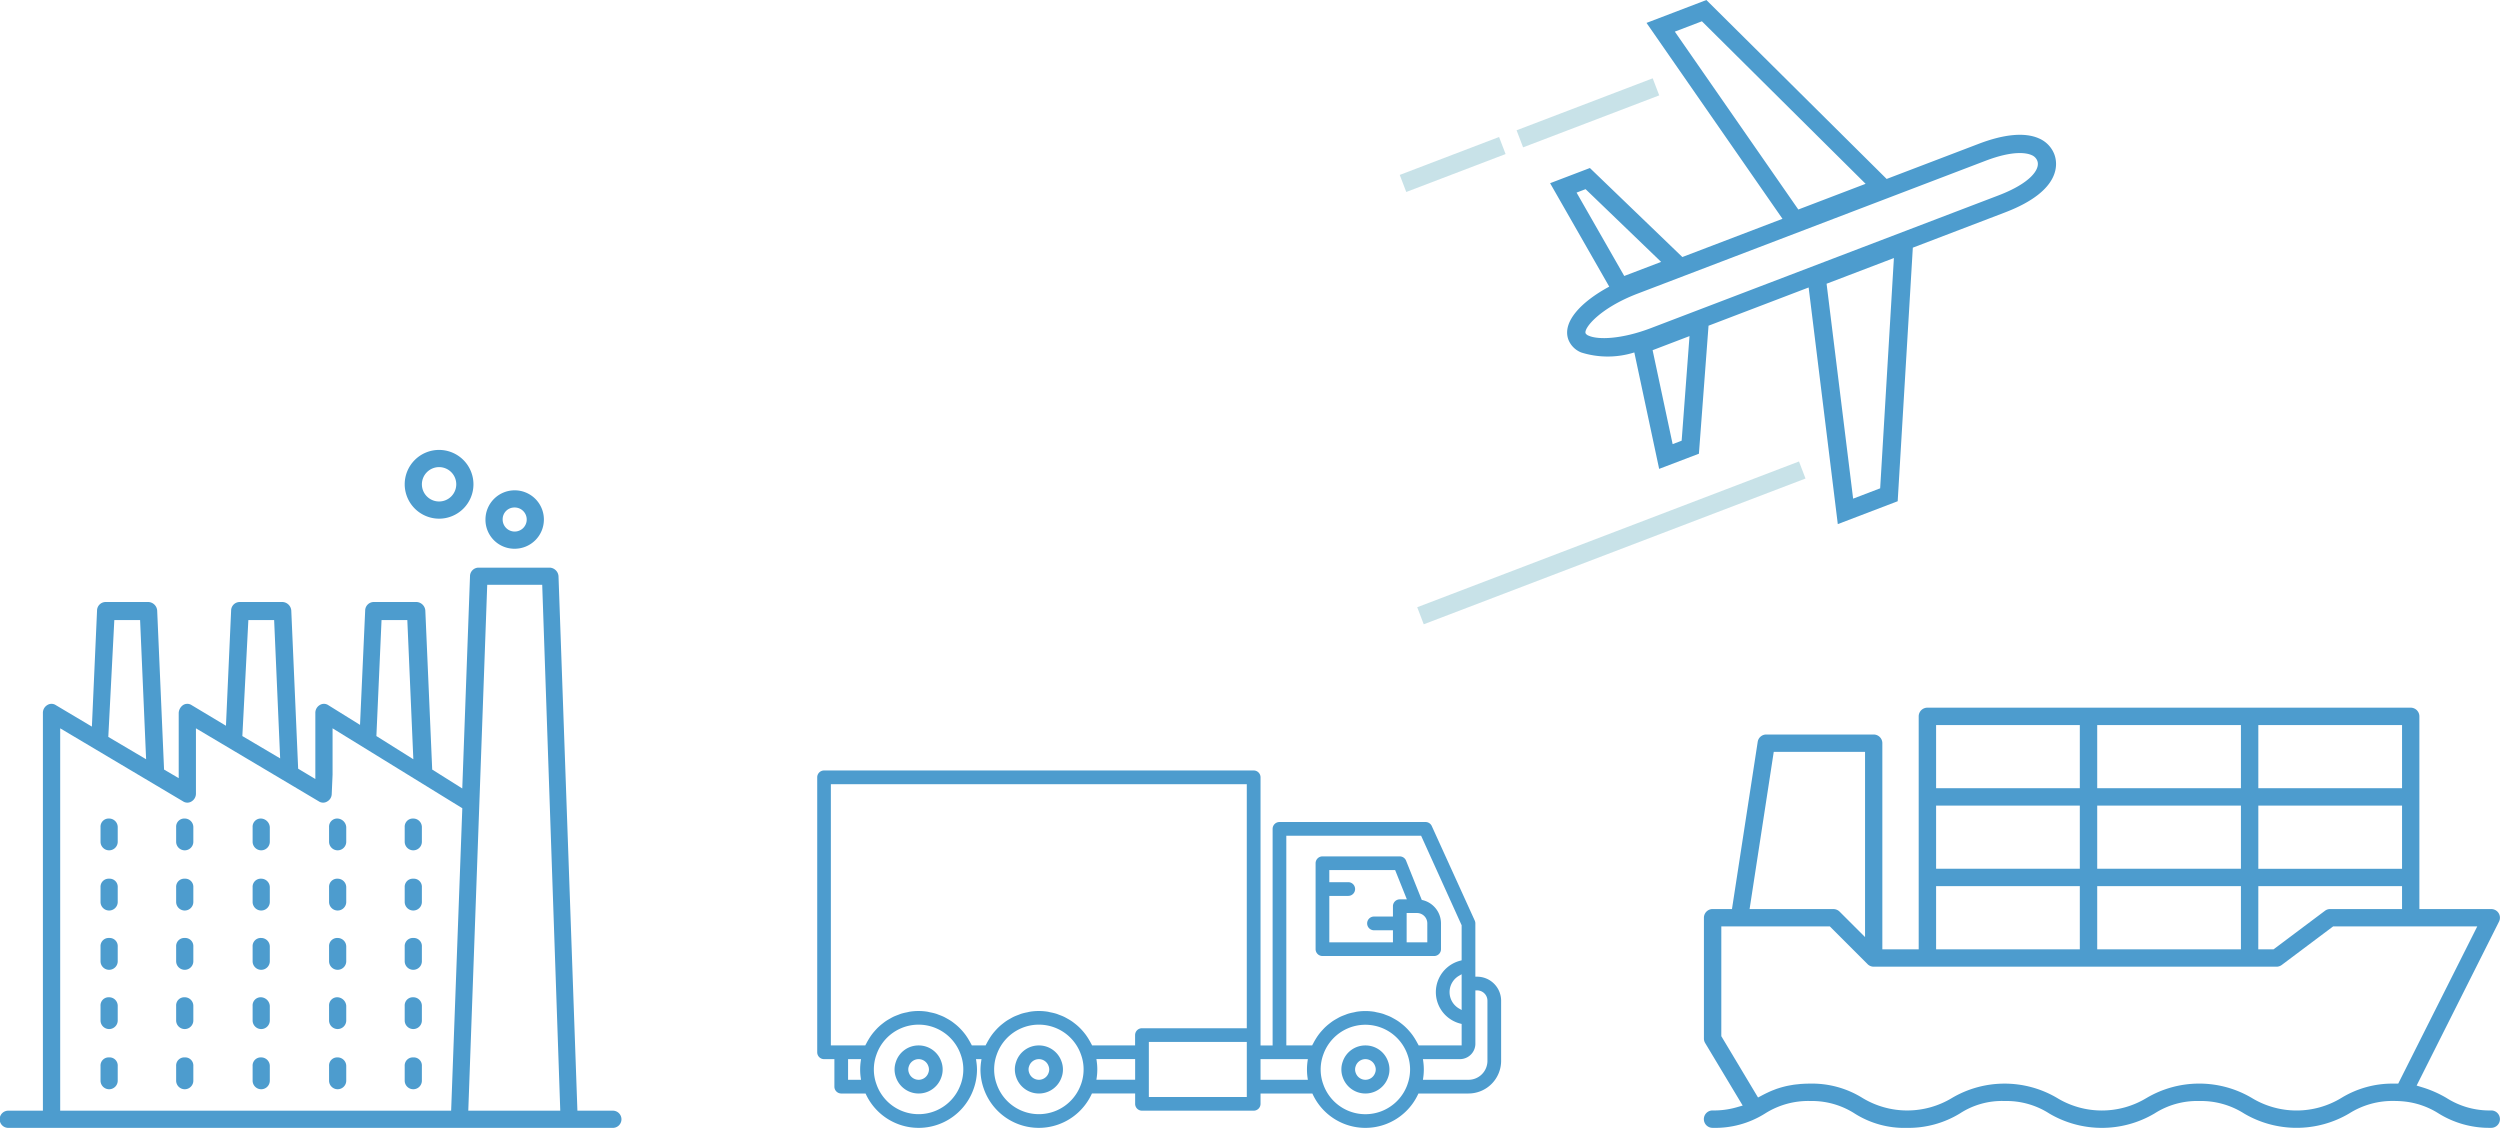 <svg xmlns="http://www.w3.org/2000/svg" width="273.102" height="123.209" viewBox="0 0 273.102 123.209">
  <g id="Group_133" data-name="Group 133" transform="translate(-1804.314 -1363.696)">
    <g id="Group_64" data-name="Group 64">
      <g id="Group_62" data-name="Group 62" class="lorry">
        <path id="Path_73" data-name="Path 73" d="M1953.473,1477.9a2.6,2.6,0,0,0-2.479,1.776,2.454,2.454,0,0,0-.146.85,2.485,2.485,0,0,0,.16.887,2.618,2.618,0,0,0,4.945-.038,2.437,2.437,0,0,0,.146-.849,2.5,2.5,0,0,0-.16-.888A2.6,2.6,0,0,0,1953.473,1477.9Zm1.069,2.971a1.12,1.12,0,0,1-2.122.041,1.024,1.024,0,0,1-.075-.386.983.983,0,0,1,.059-.346,1.12,1.12,0,0,1,2.123-.039,1.032,1.032,0,0,1,.075.385A.949.949,0,0,1,1954.542,1480.87Z" fill="#4d9cce"/>
        <path id="Path_74" data-name="Path 74" d="M1917.805,1477.9a2.6,2.6,0,0,0-2.479,1.776,2.526,2.526,0,0,0,.014,1.737,2.618,2.618,0,0,0,4.945-.038,2.437,2.437,0,0,0,.146-.849,2.5,2.5,0,0,0-.16-.888A2.605,2.605,0,0,0,1917.805,1477.9Zm1.069,2.971a1.12,1.12,0,0,1-2.122.041,1.023,1.023,0,0,1-.075-.386.931.931,0,0,1,.06-.346,1.119,1.119,0,0,1,2.122-.039,1.032,1.032,0,0,1,.075.385A.97.97,0,0,1,1918.874,1480.87Z" fill="#4d9cce"/>
        <path id="Path_75" data-name="Path 75" d="M1904.664,1477.9a2.6,2.6,0,0,0-2.479,1.776,2.526,2.526,0,0,0,.014,1.737,2.618,2.618,0,0,0,4.945-.038,2.437,2.437,0,0,0,.146-.849,2.5,2.5,0,0,0-.16-.888A2.605,2.605,0,0,0,1904.664,1477.9Zm1.069,2.971a1.12,1.12,0,0,1-2.122.041,1.023,1.023,0,0,1-.075-.386.933.933,0,0,1,.06-.346,1.119,1.119,0,0,1,2.122-.039,1.032,1.032,0,0,1,.075.385A.97.97,0,0,1,1905.733,1480.87Z" fill="#4d9cce"/>
        <path id="Path_76" data-name="Path 76" d="M1929.068,1485.028h12.2a.749.749,0,0,0,.748-.748v-1.129h5.662l.051.109a6.345,6.345,0,0,0,11.484,0l.051-.109h5.47a3.568,3.568,0,0,0,3.564-3.565v-6.57a2.628,2.628,0,0,0-2.625-2.626h-.19v-5.822a.754.754,0,0,0-.067-.31l-4.694-10.324a.749.749,0,0,0-.681-.44h-15.957a.749.749,0,0,0-.748.749V1477.9h-1.32v-29.288a.749.749,0,0,0-.748-.749h-46.932a.75.75,0,0,0-.749.749v30.037a.749.749,0,0,0,.749.748h1.128v3.007a.75.75,0,0,0,.749.748h2.656l.051.109a6.359,6.359,0,0,0,11.747-.6,6.218,6.218,0,0,0,.375-2.137,6.433,6.433,0,0,0-.079-.912l-.031-.217h.6l-.031.218a6.3,6.3,0,0,0-.079.911,6.186,6.186,0,0,0,.368,2.12,6.36,6.36,0,0,0,11.755.615l.051-.109h4.721v1.129A.749.749,0,0,0,1929.068,1485.028Zm29-2.871a4.874,4.874,0,0,1-9.2-.014,4.7,4.7,0,0,1-.283-1.618,4.745,4.745,0,0,1,.289-1.634,4.873,4.873,0,0,1,9.195.017,4.763,4.763,0,0,1-.005,3.249Zm7.417-4.448v-5.822h.19a1.13,1.13,0,0,1,1.128,1.129v6.57a2.069,2.069,0,0,1-2.067,2.067h-4.98l.031-.216a6.33,6.33,0,0,0,0-1.824l-.03-.217h4.041A1.689,1.689,0,0,0,1965.486,1477.709Zm-1.5-3.678-.286-.165a2.066,2.066,0,0,1,0-3.578l.286-.166Zm-19.153-19.04h14.726l.05.112,4.377,9.669v3.83l-.142.038a3.546,3.546,0,0,0,0,6.875l.143.037v2.347h-4.7l-.052-.109a.731.731,0,0,0-.041-.073c-.017-.028-.033-.056-.049-.086-.059-.117-.124-.228-.19-.34-.1-.173-.2-.324-.3-.468-.078-.113-.163-.219-.249-.326q-.167-.2-.349-.395c-.1-.1-.191-.193-.292-.284-.13-.12-.267-.23-.407-.339-.115-.089-.215-.166-.322-.237-.15-.1-.306-.19-.464-.278l-.1-.055c-.082-.045-.162-.092-.247-.131-.168-.082-.344-.148-.522-.214l-.106-.041c-.08-.032-.16-.063-.242-.088a6.135,6.135,0,0,0-.614-.147c-.045-.009-.09-.02-.135-.031s-.115-.028-.173-.038a6.2,6.2,0,0,0-1.923,0c-.06.011-.12.025-.179.039l-.132.031a5.875,5.875,0,0,0-.611.145c-.08.025-.159.055-.237.087l-.12.046c-.172.065-.344.129-.51.209-.094.044-.185.095-.275.146l-.086.049c-.15.085-.3.169-.442.265-.115.076-.224.161-.334.245-.142.111-.269.213-.392.325s-.214.2-.317.311-.217.235-.32.359-.188.237-.276.361-.179.268-.263.407-.153.258-.22.394c-.015.03-.032.059-.049.087a.66.66,0,0,0-.037.065l-.052.109h-2.824Zm-2.817,24.405h5.17l-.031.217a6.436,6.436,0,0,0,0,1.824l.032.216h-5.171Zm-1.5,4.135h-10.7v-6.012h10.7Zm-43.557-1.878V1479.4h1.414l-.03.217a6.436,6.436,0,0,0,0,1.824l.031.216Zm12.3.5a4.874,4.874,0,0,1-9.2-.014,4.672,4.672,0,0,1-.283-1.618,4.747,4.747,0,0,1,.288-1.634,4.873,4.873,0,0,1,9.2.017,4.675,4.675,0,0,1,.283,1.617A4.753,4.753,0,0,1,1909.26,1482.157Zm13.141,0a4.874,4.874,0,0,1-9.2-.015,4.672,4.672,0,0,1-.283-1.618,4.747,4.747,0,0,1,.288-1.634,4.873,4.873,0,0,1,9.2.017,4.675,4.675,0,0,1,.283,1.617A4.758,4.758,0,0,1,1922.4,1482.158Zm1.165-4.368a.558.558,0,0,0-.039-.068c-.017-.031-.036-.061-.051-.094-.058-.114-.124-.225-.19-.337-.1-.173-.2-.324-.3-.468-.079-.113-.163-.219-.249-.326-.112-.136-.227-.268-.35-.395-.095-.1-.191-.193-.291-.284-.131-.12-.267-.23-.408-.339-.115-.089-.215-.166-.321-.237-.15-.1-.306-.19-.464-.278l-.1-.055c-.082-.045-.163-.092-.247-.131-.169-.082-.345-.148-.522-.214l-.106-.041c-.08-.032-.16-.063-.242-.088a6.183,6.183,0,0,0-.614-.147c-.046-.009-.09-.02-.136-.031s-.114-.028-.173-.038a6.2,6.2,0,0,0-1.923,0c-.06.011-.119.025-.179.039l-.131.031a5.821,5.821,0,0,0-.611.145c-.081.025-.16.055-.237.087l-.12.046c-.172.065-.345.129-.511.209-.093.044-.184.095-.274.146l-.086.049c-.151.085-.3.169-.443.265-.115.076-.223.161-.333.245-.142.111-.269.213-.393.325-.109.1-.214.2-.317.311s-.216.235-.319.359-.189.237-.277.361-.179.268-.262.407-.153.258-.221.394a.736.736,0,0,1-.049.087.686.686,0,0,0-.037.065l-.052.109h-1.514l-.052-.109a.574.574,0,0,0-.039-.068c-.017-.031-.036-.061-.051-.094-.058-.114-.124-.225-.19-.337-.1-.173-.2-.324-.3-.468-.079-.113-.163-.219-.249-.326-.112-.136-.227-.268-.35-.395-.095-.1-.191-.193-.291-.284-.131-.12-.267-.23-.408-.339-.115-.089-.215-.166-.321-.237-.151-.1-.306-.19-.464-.278l-.1-.055c-.082-.045-.163-.092-.247-.131-.169-.082-.345-.148-.522-.214l-.106-.041c-.08-.032-.16-.063-.242-.088a6.192,6.192,0,0,0-.614-.147c-.046-.009-.09-.02-.136-.031s-.114-.028-.173-.038a6.2,6.2,0,0,0-1.923,0c-.06.011-.119.025-.178.039l-.132.031a5.821,5.821,0,0,0-.611.145c-.081.025-.16.055-.237.087l-.12.046c-.172.065-.345.129-.511.209-.093.044-.184.095-.274.146l-.086.049c-.151.085-.3.169-.443.265-.115.076-.223.161-.333.245-.142.111-.269.213-.392.325s-.215.2-.318.311-.216.235-.319.359-.189.237-.277.361-.179.268-.262.407-.153.258-.221.394a.736.736,0,0,1-.049.087.686.686,0,0,0-.037.065l-.051.109h-3.764V1449.36h45.435v26.662h-11.454a.749.749,0,0,0-.748.749v1.128h-4.7Zm.522,3.863.032-.216a6.33,6.33,0,0,0,0-1.824l-.031-.217h4.231v2.257Z" fill="#4d9cce"/>
        <path id="Path_77" data-name="Path 77" d="M1948.78,1457.249a.749.749,0,0,0-.749.749v9.386a.749.749,0,0,0,.749.748h12.2a.748.748,0,0,0,.749-.748v-2.816a2.618,2.618,0,0,0-2-2.541l-.1-.023-1.714-4.285a.745.745,0,0,0-.695-.47Zm11.454,7.319v2.067h-2.257v-3.2h1.128A1.13,1.13,0,0,1,1960.234,1464.568Zm-2.234-2.626h-.772a.749.749,0,0,0-.748.749v1.129h-2.068a.749.749,0,1,0,0,1.5h2.068v1.318h-6.951v-5.073h2.067a.749.749,0,1,0,0-1.5h-2.067v-1.319h7.192Z" fill="#4d9cce"/>
      </g>
      <g id="Group_63" data-name="Group 63" class="building">
        <path id="Path_78" data-name="Path 78" d="M1816.235,1453.114a.888.888,0,0,0-.939.939v1.595a.939.939,0,1,0,1.878,0v-1.595A.941.941,0,0,0,1816.235,1453.114Z" fill="#4d9cce"/>
        <path id="Path_79" data-name="Path 79" d="M1824.495,1453.114a.888.888,0,0,0-.939.939v1.595a.939.939,0,1,0,1.878,0v-1.595A.941.941,0,0,0,1824.495,1453.114Z" fill="#4d9cce"/>
        <path id="Path_80" data-name="Path 80" d="M1832.849,1453.114a.888.888,0,0,0-.939.939v1.595a.939.939,0,1,0,1.878,0v-1.595A1.01,1.01,0,0,0,1832.849,1453.114Z" fill="#4d9cce"/>
        <path id="Path_81" data-name="Path 81" d="M1816.235,1459.685a.887.887,0,0,0-.939.938v1.6a.939.939,0,0,0,1.878,0v-1.6A.887.887,0,0,0,1816.235,1459.685Z" fill="#4d9cce"/>
        <path id="Path_82" data-name="Path 82" d="M1824.495,1459.685a.887.887,0,0,0-.939.938v1.6a.939.939,0,0,0,1.878,0v-1.6A.887.887,0,0,0,1824.495,1459.685Z" fill="#4d9cce"/>
        <path id="Path_83" data-name="Path 83" d="M1832.849,1459.685a.887.887,0,0,0-.939.938v1.6a.939.939,0,0,0,1.878,0v-1.6A.941.941,0,0,0,1832.849,1459.685Z" fill="#4d9cce"/>
        <path id="Path_84" data-name="Path 84" d="M1816.235,1466.161a.888.888,0,0,0-.939.939v1.6a.939.939,0,0,0,1.878,0v-1.6A.888.888,0,0,0,1816.235,1466.161Z" fill="#4d9cce"/>
        <path id="Path_85" data-name="Path 85" d="M1824.495,1466.161a.888.888,0,0,0-.939.939v1.6a.939.939,0,0,0,1.878,0v-1.6A.888.888,0,0,0,1824.495,1466.161Z" fill="#4d9cce"/>
        <path id="Path_86" data-name="Path 86" d="M1832.849,1466.161a.888.888,0,0,0-.939.939v1.6a.939.939,0,0,0,1.878,0v-1.6A.941.941,0,0,0,1832.849,1466.161Z" fill="#4d9cce"/>
        <path id="Path_87" data-name="Path 87" d="M1816.235,1472.638a.887.887,0,0,0-.939.939v1.595a.939.939,0,0,0,1.878,0v-1.595A.941.941,0,0,0,1816.235,1472.638Z" fill="#4d9cce"/>
        <path id="Path_88" data-name="Path 88" d="M1824.495,1472.638a.887.887,0,0,0-.939.939v1.595a.939.939,0,0,0,1.878,0v-1.595A.941.941,0,0,0,1824.495,1472.638Z" fill="#4d9cce"/>
        <path id="Path_89" data-name="Path 89" d="M1832.849,1472.638a.887.887,0,0,0-.939.939v1.595a.939.939,0,0,0,1.878,0v-1.595A1.01,1.01,0,0,0,1832.849,1472.638Z" fill="#4d9cce"/>
        <path id="Path_90" data-name="Path 90" d="M1816.235,1479.208a.888.888,0,0,0-.939.939v1.6a.939.939,0,0,0,1.878,0v-1.6A.888.888,0,0,0,1816.235,1479.208Z" fill="#4d9cce"/>
        <path id="Path_91" data-name="Path 91" d="M1824.495,1479.208a.888.888,0,0,0-.939.939v1.6a.939.939,0,0,0,1.878,0v-1.6A.888.888,0,0,0,1824.495,1479.208Z" fill="#4d9cce"/>
        <path id="Path_92" data-name="Path 92" d="M1832.849,1479.208a.888.888,0,0,0-.939.939v1.6a.939.939,0,0,0,1.878,0v-1.6A.941.941,0,0,0,1832.849,1479.208Z" fill="#4d9cce"/>
        <path id="Path_93" data-name="Path 93" d="M1841.2,1453.114a.888.888,0,0,0-.939.939v1.595a.938.938,0,1,0,1.877,0v-1.595A1.009,1.009,0,0,0,1841.2,1453.114Z" fill="#4d9cce"/>
        <path id="Path_94" data-name="Path 94" d="M1849.463,1453.114a.888.888,0,0,0-.939.939v1.595a.938.938,0,1,0,1.877,0v-1.595A.94.94,0,0,0,1849.463,1453.114Z" fill="#4d9cce"/>
        <path id="Path_95" data-name="Path 95" d="M1841.2,1459.685a.887.887,0,0,0-.939.938v1.6a.938.938,0,1,0,1.877,0v-1.6A.94.94,0,0,0,1841.2,1459.685Z" fill="#4d9cce"/>
        <path id="Path_96" data-name="Path 96" d="M1849.463,1459.685a.887.887,0,0,0-.939.938v1.6a.938.938,0,1,0,1.877,0v-1.6A.886.886,0,0,0,1849.463,1459.685Z" fill="#4d9cce"/>
        <path id="Path_97" data-name="Path 97" d="M1841.2,1466.161a.888.888,0,0,0-.939.939v1.6a.938.938,0,0,0,1.877,0v-1.6A.941.941,0,0,0,1841.2,1466.161Z" fill="#4d9cce"/>
        <path id="Path_98" data-name="Path 98" d="M1849.463,1466.161a.888.888,0,0,0-.939.939v1.6a.938.938,0,0,0,1.877,0v-1.6A.887.887,0,0,0,1849.463,1466.161Z" fill="#4d9cce"/>
        <path id="Path_99" data-name="Path 99" d="M1841.2,1472.638a.887.887,0,0,0-.939.939v1.595a.938.938,0,1,0,1.877,0v-1.595A1.009,1.009,0,0,0,1841.2,1472.638Z" fill="#4d9cce"/>
        <path id="Path_100" data-name="Path 100" d="M1849.463,1472.638a.887.887,0,0,0-.939.939v1.595a.938.938,0,1,0,1.877,0v-1.595A.94.94,0,0,0,1849.463,1472.638Z" fill="#4d9cce"/>
        <path id="Path_101" data-name="Path 101" d="M1841.2,1479.208a.888.888,0,0,0-.939.939v1.6a.938.938,0,0,0,1.877,0v-1.6A.941.941,0,0,0,1841.2,1479.208Z" fill="#4d9cce"/>
        <path id="Path_102" data-name="Path 102" d="M1849.463,1479.208a.888.888,0,0,0-.939.939v1.6a.938.938,0,0,0,1.877,0v-1.6A.887.887,0,0,0,1849.463,1479.208Z" fill="#4d9cce"/>
        <path id="Path_103" data-name="Path 103" d="M1871.239,1485.028h-3.848l-2.065-58.384a1.009,1.009,0,0,0-.939-.938h-7.79a.94.94,0,0,0-.939.938l-.845,23.185-3.285-2.065-.751-17.365a1.01,1.01,0,0,0-.939-.939h-4.693a.942.942,0,0,0-.939.939l-.563,12.484-3.473-2.159a.851.851,0,0,0-.938,0,.985.985,0,0,0-.47.845v7.227l-1.877-1.126-.751-17.271a1.01,1.01,0,0,0-.939-.939H1830.5a.941.941,0,0,0-.938.939l-.564,12.578-3.754-2.253a.852.852,0,0,0-.939,0,1.122,1.122,0,0,0-.469.845v7.134l-1.6-.939-.751-17.365a1.01,1.01,0,0,0-.938-.939h-4.694a.941.941,0,0,0-.938.939l-.563,12.672-3.943-2.347a.851.851,0,0,0-.938,0,.985.985,0,0,0-.47.845v43.459h-3.754a.939.939,0,1,0,0,1.877h65.986a.939.939,0,1,0,0-1.877Zm-13.7-57.445h6.007l1.972,57.445H1855.47Zm-11.545,3.848h2.816l.657,15.206-4.036-2.534Zm-14.549,0h2.816l.657,15.113-4.13-2.441Zm-14.643,0h2.816l.657,15.206-4.13-2.44Zm-5.913,11.827,13.422,7.979a.852.852,0,0,0,.939,0,.987.987,0,0,0,.469-.845v-7.134l13.423,7.979a.851.851,0,0,0,.938,0,.957.957,0,0,0,.47-.751l.094-2.159v-5.069l14.173,8.73-1.22,33.04h-42.708Z" fill="#4d9cce"/>
        <path id="Path_104" data-name="Path 104" d="M1860.539,1423.641a3.191,3.191,0,1,0-3.192-3.192A3.165,3.165,0,0,0,1860.539,1423.641Zm0-4.506a1.314,1.314,0,1,1-1.314,1.314A1.283,1.283,0,0,1,1860.539,1419.135Z" fill="#4d9cce" class="smoke-1"/>
        <path id="Path_105" data-name="Path 105" d="M1852.279,1420.356a3.755,3.755,0,1,0-3.755-3.755A3.765,3.765,0,0,0,1852.279,1420.356Zm0-5.632a1.877,1.877,0,1,1-1.877,1.877A1.882,1.882,0,0,1,1852.279,1414.724Z" fill="#4d9cce" class="smoke-2"/>
      </g>
      <path class="ship" id="Path_106" data-name="Path 106" d="M2049.473,1485.345a11.3,11.3,0,0,0,11.483-.022,8.833,8.833,0,0,1,4.891-1.357h0c.331,0,.639.014.938.041a8.686,8.686,0,0,1,3.927,1.326,10.47,10.47,0,0,0,5.517,1.569l.224,0a.948.948,0,1,0,.011-1.9,8.728,8.728,0,0,1-4.894-1.365,12.3,12.3,0,0,0-2.673-1.172l-.589-.18,9-17.91a.948.948,0,0,0-.421-1.272.963.963,0,0,0-.426-.1h-7.852v-21.052a.949.949,0,0,0-.948-.947h-52.8a.947.947,0,0,0-.947.947V1467.4h-3.971v-22.518a.948.948,0,0,0-.948-.947h-11.733a.942.942,0,0,0-.936.805l-2.81,18.261H1991.4a.949.949,0,0,0-.948.948v13.2a.952.952,0,0,0,.135.489l4.1,6.83-.649.186a8.961,8.961,0,0,1-2.649.348.948.948,0,0,0,.012,1.9,10.211,10.211,0,0,0,5.738-1.571,8.816,8.816,0,0,1,4.909-1.362l.205,0a8.669,8.669,0,0,1,4.687,1.382,10.131,10.131,0,0,0,5.7,1.554,10.774,10.774,0,0,0,5.775-1.574,8.413,8.413,0,0,1,4.888-1.359,8.66,8.66,0,0,1,4.9,1.38,11.306,11.306,0,0,0,11.482-.025,8.612,8.612,0,0,1,4.878-1.355A8.768,8.768,0,0,1,2049.473,1485.345Zm1.542-42.444h15.7v6.9h-15.7Zm0,8.8h15.7v6.9h-15.7Zm0,8.8h15.7v2.5h-7.852a.938.938,0,0,0-.567.189l-5.616,4.21h-1.669Zm-17.6-17.6h15.7v6.9h-15.7Zm0,8.8h15.7v6.9h-15.7Zm0,8.8h15.7v6.9h-15.7Zm-17.6-17.6h15.7v6.9h-15.7Zm0,8.8h15.7v6.9h-15.7Zm0,8.8h15.7v6.9h-15.7Zm-17.736-14.666h9.974v20.229l-2.782-2.781a.955.955,0,0,0-.67-.278h-9.161Zm40.716,37.811a9.4,9.4,0,0,1-9.773-.015,11.3,11.3,0,0,0-11.474.01,9.431,9.431,0,0,1-9.8-.018,10.423,10.423,0,0,0-5.7-1.552c-.357,0-.679.015-.986.035-.063,0-.123.012-.182.018l-.111.012c-.231.023-.407.041-.573.066l-.311.054c-.159.029-.313.057-.461.092-.092.021-.178.043-.263.065-.172.045-.312.085-.451.127l-.25.08c-.139.047-.267.1-.393.148l-.072.028c-.046.017-.084.03-.118.046-.169.07-.317.137-.461.207l-.11.05c-.166.082-.34.169-.507.258l-.436.231-4.011-6.7V1464.9h11.859l4.121,4.122a.949.949,0,0,0,.672.277h44a.95.95,0,0,0,.568-.189l5.613-4.21h15.746l-8.633,17.17h-.592a10.66,10.66,0,0,0-5.63,1.572,9.411,9.411,0,0,1-9.783-.011A11.3,11.3,0,0,0,2038.8,1483.645Z" fill="#4d9cce"/>
    </g>
    <g id="Group_65" data-name="Group 65" class="plane">
      <path id="Path_107" data-name="Path 107" d="M2023.348,1386.9c6.321-2.414,5.716-5.472,5.381-6.351a3.1,3.1,0,0,0-1.682-1.735c-1.513-.677-3.783-.474-6.563.587l-10.071,3.844-19.692-19.547-6.541,2.5,14.854,21.4-10.939,4.176-10.1-9.724-4.346,1.658,6.459,11.3c-3.008,1.619-5.2,3.848-4.453,5.815a2.494,2.494,0,0,0,1.394,1.378,9.665,9.665,0,0,0,5.8-.005l2.712,12.72,4.344-1.656,1.051-13.985,10.935-4.175,3.186,25.851,6.542-2.5,1.654-27.7Zm-33.117-20.878,17.884,17.754-7.352,2.807-13.49-19.432Zm16.52,52.147-2.9-23.478,7.354-2.807-1.5,25.155Zm-29.227-33.81,8.253,7.947-4.029,1.538-5.208-9.109Zm0,15.743c-.209-.547,1.53-2.745,5.7-4.337l37.977-14.5c3.139-1.2,4.568-.839,5.037-.63a1.115,1.115,0,0,1,.633.626c.358.938-.81,2.47-4.229,3.776l-37.978,14.5c-3.21,1.225-5.771,1.291-6.793.833A.652.652,0,0,1,1977.52,1400.1Zm9.51,12.111-2.188-10.262,4.031-1.539-.858,11.426Z" fill="#4d9cce"/>
      <rect id="Rectangle_17" data-name="Rectangle 17" width="15.918" height="1.995" transform="translate(1969.986 1377.929) rotate(-20.897)" fill="#c8e2e8" class="line" />
      <rect id="Rectangle_18" data-name="Rectangle 18" width="44.641" height="1.995" transform="translate(1959.132 1430.03) rotate(-20.897)" fill="#c8e2e8" class="line"/>
      <rect id="Rectangle_19" data-name="Rectangle 19" width="11.615" height="1.995" transform="translate(1957.223 1382.804) rotate(-20.9)" fill="#c8e2e8" class="line"/>
    </g>
  </g>
</svg>
